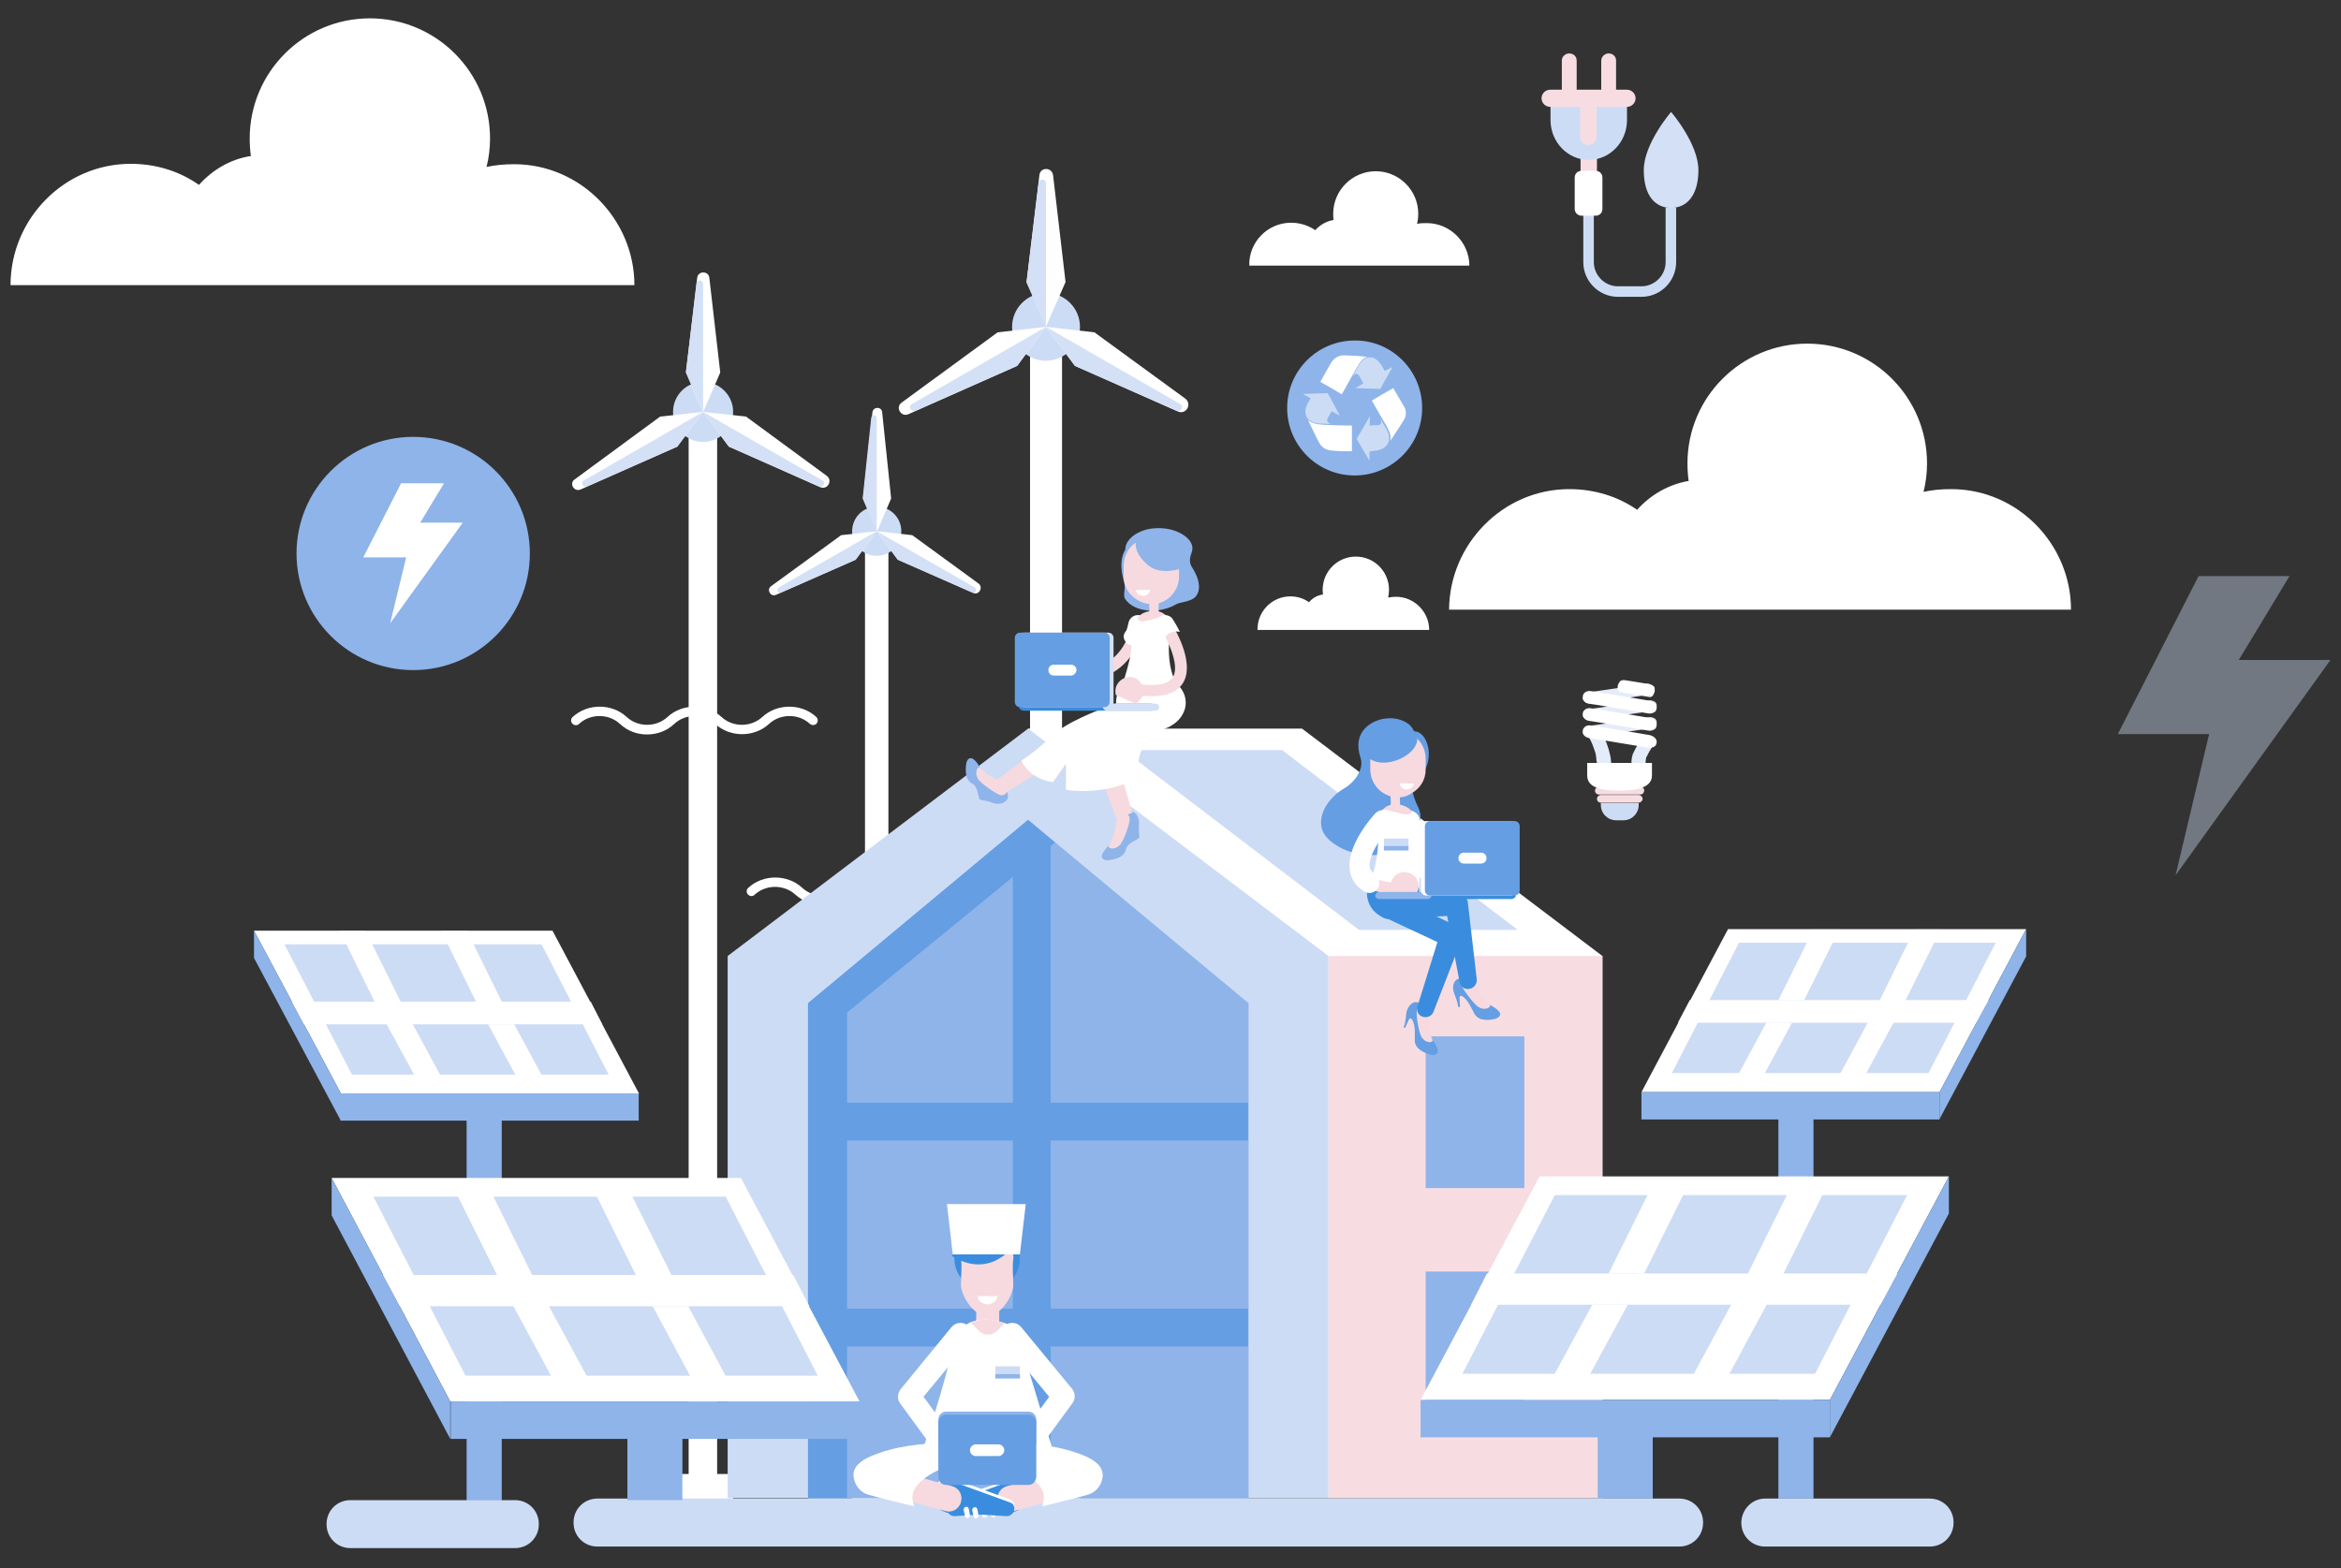 <?xml version="1.0" encoding="utf-8"?>
<!-- Generator: Adobe Illustrator 22.1.0, SVG Export Plug-In . SVG Version: 6.00 Build 0)  -->
<svg version="1.1" id="layer_1" xmlns="http://www.w3.org/2000/svg" xmlns:xlink="http://www.w3.org/1999/xlink" x="0px" y="0px"
	 viewBox="0 0 600 402" style="enable-background:new 0 0 600 402;" xml:space="preserve">
<rect x="0" y="0" width="600" height="402" fill="#333333" stroke="none"/>
<style type="text/css">
	.st0{fill:#FFFFFF;}
	.st1{fill:#CDDCF5;}
	.st2{fill:#D3E0F6;}
	.st3{fill:#F7DDE2;}
	.st4{fill:#BCD1F2;}
	.st5{fill:#8EB4EA;}
	.st6{fill:#659EE3;}
	.st7{fill:#E5ECF9;}
	.st8{fill:#F6DADF;}
	.st9{fill:#FFFEFF;}
	.st10{fill:#3A8DDE;}
	.st11{opacity:0.41;}
</style>
<g>
	<g>
		<g>
			<g>
				<g>
					<path class="st0" d="M165.8,188.3c-2.5,0-5-0.9-6.9-2.7c-2.9-2.7-7.6-2.7-10.5,0c-0.5,0.5-1.3,0.4-1.7-0.1
						c-0.5-0.5-0.4-1.3,0.1-1.7c3.8-3.5,10-3.5,13.8,0c2.9,2.7,7.6,2.7,10.5,0c3.8-3.5,10-3.5,13.8,0c2.9,2.7,7.6,2.7,10.5,0
						c3.8-3.5,10-3.5,13.8,0c0.5,0.5,0.5,1.2,0.1,1.7c-0.5,0.5-1.2,0.5-1.7,0.1c-2.9-2.7-7.6-2.7-10.5,0c-3.8,3.5-10,3.5-13.8,0
						c-2.9-2.7-7.6-2.7-10.5,0C170.8,187.5,168.3,188.3,165.8,188.3z"/>
				</g>
			</g>
		</g>
		<g>
			<g>
				<g>
					<path class="st0" d="M210.8,232c-2.5,0-5-0.9-6.9-2.6c-2.9-2.7-7.6-2.7-10.5,0c-0.5,0.5-1.3,0.4-1.7-0.1
						c-0.5-0.5-0.4-1.3,0.1-1.7c3.8-3.5,10-3.5,13.8,0c2.9,2.7,7.6,2.7,10.5,0c3.8-3.5,10-3.5,13.8,0c2.9,2.7,7.6,2.7,10.5,0
						c3.8-3.5,10-3.5,13.8,0c0.5,0.5,0.5,1.2,0.1,1.7c-0.5,0.5-1.2,0.5-1.7,0.1c-2.9-2.7-7.6-2.7-10.5,0c-3.8,3.5-10,3.5-13.8,0
						c-2.9-2.7-7.6-2.7-10.5,0C215.7,231.1,213.3,232,210.8,232z"/>
				</g>
			</g>
		</g>
		<g>
			<g>
				<g>
					<g>
						<g>
							<rect x="264" y="83.8" class="st0" width="8.2" height="293.3"/>
						</g>
					</g>
				</g>
				<g>
					<g>
						<g>
							<path class="st1" d="M276.8,83.8c0-4.8-3.9-8.7-8.7-8.7s-8.7,3.9-8.7,8.7s3.9,8.7,8.7,8.7C272.9,92.4,276.8,88.6,276.8,83.8z
								"/>
						</g>
					</g>
				</g>
				<g>
					<g>
						<g>
							<g>
								<path class="st0" d="M273.1,72.3l-5,11.4l-5-11.4l3.3-27.4c0.2-2.1,3.2-2.1,3.5,0L273.1,72.3z"/>
							</g>
						</g>
						<g>
							<g>
								<path class="st2" d="M268.1,83.8l-5-11.4l3.1-25.5c0.1-1.2,1.9-1.1,1.9,0.1V83.8z"/>
							</g>
						</g>
					</g>
					<g>
						<g>
							<g>
								<path class="st0" d="M255.7,85.2l12.4-1.4l-7.4,10l-27.9,12.4c-1.9,0.8-3.4-1.8-1.7-3L255.7,85.2z"/>
							</g>
						</g>
						<g>
							<g>
								<path class="st2" d="M268.1,83.8l-7.4,10l-26.1,11.5c-1.1,0.5-1.9-1.1-0.9-1.7L268.1,83.8z"/>
							</g>
						</g>
					</g>
					<g>
						<g>
							<g>
								<path class="st0" d="M280.5,85.2l-12.4-1.4l7.4,10l26.4,11.7c2.1,0.9,3.7-1.9,1.9-3.3L280.5,85.2z"/>
							</g>
						</g>
						<g>
							<g>
								<path class="st2" d="M268.1,83.8l7.4,10l26.1,11.5c1.1,0.5,1.9-1.1,0.9-1.7L268.1,83.8z"/>
							</g>
						</g>
					</g>
				</g>
				<g>
					<g>
						<g>
							<rect x="259.4" y="377.1" class="st0" width="17.4" height="7.5"/>
						</g>
					</g>
				</g>
			</g>
			<g>
				<g>
					<g>
						<g>
							<rect x="221.7" y="136.2" class="st0" width="6" height="243.5"/>
						</g>
					</g>
				</g>
				<g>
					<g>
						<g>
							<path class="st1" d="M231,136.2c0-3.5-2.8-6.3-6.3-6.3s-6.3,2.8-6.3,6.3s2.8,6.3,6.3,6.3S231,139.7,231,136.2z"/>
						</g>
					</g>
				</g>
				<g>
					<g>
						<g>
							<g>
								<path class="st0" d="M228.4,127.8l-3.6,8.4l-3.6-8.4l2.4-22.1c0.2-1.5,2.4-1.5,2.5,0L228.4,127.8z"/>
							</g>
						</g>
						<g>
							<g>
								<path class="st2" d="M224.7,136.2l-3.6-8.4l2.2-20.7c0.1-0.9,1.4-0.8,1.4,0.1L224.7,136.2L224.7,136.2z"/>
							</g>
						</g>
					</g>
					<g>
						<g>
							<g>
								<path class="st0" d="M215.6,137.2l9.1-1l-5.4,7.3l-20.4,9c-1.4,0.6-2.5-1.3-1.3-2.2L215.6,137.2z"/>
							</g>
						</g>
						<g>
							<g>
								<path class="st2" d="M224.7,136.2l-5.4,7.3l-19.1,8.4c-0.8,0.4-1.4-0.8-0.6-1.3L224.7,136.2z"/>
							</g>
						</g>
					</g>
					<g>
						<g>
							<g>
								<path class="st0" d="M233.8,137.2l-9.1-1l5.4,7.3l19.3,8.5c1.5,0.7,2.7-1.4,1.4-2.4L233.8,137.2z"/>
							</g>
						</g>
						<g>
							<g>
								<path class="st2" d="M224.7,136.2l5.4,7.3l19.1,8.4c0.8,0.4,1.4-0.8,0.6-1.3L224.7,136.2z"/>
							</g>
						</g>
					</g>
				</g>
				<g>
					<g>
						<g>
							<rect x="218.3" y="379.1" class="st0" width="12.7" height="5.5"/>
						</g>
					</g>
				</g>
			</g>
			<g>
				<g>
					<g>
						<g>
							<rect x="176.5" y="105.6" class="st0" width="7.3" height="272.9"/>
						</g>
					</g>
				</g>
				<g>
					<g>
						<g>
							<path class="st1" d="M187.9,105.6c0-4.3-3.5-7.7-7.7-7.7c-4.3,0-7.7,3.5-7.7,7.7c0,4.3,3.5,7.7,7.7,7.7
								S187.9,109.9,187.9,105.6z"/>
						</g>
					</g>
				</g>
				<g>
					<g>
						<g>
							<g>
								<path class="st0" d="M184.6,95.5l-4.4,10.2l-4.4-10.2l2.9-24.3c0.2-1.8,2.9-1.8,3.1,0L184.6,95.5z"/>
							</g>
						</g>
						<g>
							<g>
								<path class="st2" d="M180.2,105.6l-4.4-10.2l2.7-22.7c0.1-1.1,1.7-1,1.7,0.1V105.6z"/>
							</g>
						</g>
					</g>
					<g>
						<g>
							<g>
								<path class="st0" d="M169.2,106.8l11-1.2l-6.6,8.9l-24.8,11c-1.7,0.7-3-1.6-1.5-2.6L169.2,106.8z"/>
							</g>
						</g>
						<g>
							<g>
								<path class="st2" d="M180.2,105.6l-6.6,8.9l-23.2,10.2c-1,0.4-1.7-1-0.8-1.5L180.2,105.6z"/>
							</g>
						</g>
					</g>
					<g>
						<g>
							<g>
								<path class="st0" d="M191.2,106.8l-11-1.2l6.6,8.9l23.4,10.4c1.9,0.8,3.3-1.7,1.7-2.9L191.2,106.8z"/>
							</g>
						</g>
						<g>
							<g>
								<path class="st2" d="M180.2,105.6l6.6,8.9l23.2,10.2c1,0.4,1.7-1,0.8-1.5L180.2,105.6z"/>
							</g>
						</g>
					</g>
				</g>
				<g>
					<g>
						<g>
							<rect x="172.4" y="377.9" class="st0" width="15.5" height="6.6"/>
						</g>
					</g>
				</g>
			</g>
		</g>
		<g>
			<g>
				<path class="st0" d="M330.9,57.1c2.3,0,4.4,0.7,6.2,1.9c1.2-1.3,2.8-2.3,4.7-2.6c-0.1-0.5-0.1-1.1-0.1-1.6
					c0-6,4.9-10.9,10.9-10.9s10.9,4.9,10.9,10.9c0,0.9-0.1,1.7-0.3,2.6c0.8-0.2,1.6-0.2,2.5-0.2c6,0,10.9,5,10.9,10.9h-56.4
					C320,62.1,324.9,57.1,330.9,57.1z"/>
			</g>
		</g>
		<g>
			<g>
				<path class="st0" d="M402.2,125.4c6.5,0,12.5,1.9,17.4,5.3c3.4-3.8,8-6.5,13.2-7.4c-0.2-1.5-0.3-3-0.3-4.5
					c0-17,13.8-30.7,30.7-30.7c17,0,30.7,13.8,30.7,30.7c0,2.5-0.3,4.9-0.9,7.3c2.3-0.5,4.6-0.7,7.1-0.7c17,0,30.7,14.1,30.7,30.9
					H371.4C371.5,139.5,385.2,125.4,402.2,125.4z"/>
			</g>
		</g>
		<g>
			<g>
				<path class="st0" d="M330.7,152.9c1.8,0,3.4,0.5,4.8,1.5c0.9-1.1,2.2-1.8,3.6-2c-0.1-0.4-0.1-0.8-0.1-1.2c0-4.7,3.8-8.5,8.5-8.5
					s8.5,3.8,8.5,8.5c0,0.7-0.1,1.4-0.2,2c0.6-0.1,1.3-0.2,2-0.2c4.7,0,8.5,3.9,8.5,8.5h-44C322.2,156.8,326,152.9,330.7,152.9z"/>
			</g>
		</g>
		<g>
			<g>
				<path class="st0" d="M33.5,42C40,42,46,43.9,51,47.4c3.4-3.8,8-6.6,13.3-7.4c-0.2-1.5-0.3-3-0.3-4.5c0-17,13.8-30.8,30.8-30.8
					s30.8,13.8,30.8,30.8c0,2.5-0.3,4.9-0.9,7.3c2.3-0.5,4.7-0.7,7.1-0.7c17,0,30.8,14.2,30.8,31H2.7C2.7,56.1,16.5,42,33.5,42z"/>
			</g>
		</g>
		<g id="XMLID_472_">
			<g id="XMLID_486_">
				<g>
					<polygon class="st0" points="333.7,186.8 263.5,186.8 263.5,241.3 256.7,245.1 256.7,384.1 410.7,384.1 410.7,245.1 					"/>
				</g>
			</g>
			<g id="XMLID_485_">
				<g>
					<polygon class="st1" points="340.5,384.1 186.5,384.1 186.5,245.1 263.5,186.8 340.5,245.1 					"/>
				</g>
			</g>
			<g id="XMLID_484_">
				<g>
					<rect x="340.5" y="245.1" class="st3" width="70.2" height="139"/>
				</g>
			</g>
			<g id="XMLID_481_">
				<g id="XMLID_483_">
					<g>
						<g>
							<polygon class="st4" points="207.1,384.1 207.1,257.2 263.5,210.2 320,257.2 320,384.1 							"/>
						</g>
					</g>
				</g>
				<g id="XMLID_482_">
					<g>
						<g>
							<polygon class="st5" points="207.1,384.1 207.1,257.2 263.5,210.2 320,257.2 320,384.1 							"/>
						</g>
					</g>
				</g>
			</g>
			<g id="XMLID_480_">
				<g>
					<rect x="207.1" y="257.2" class="st6" width="10" height="126.9"/>
				</g>
			</g>
			<g id="XMLID_479_">
				<g>
					<polygon class="st6" points="207.1,257.2 217.1,259.6 270.4,216 263.5,210.2 					"/>
				</g>
			</g>
			<g id="XMLID_478_">
				<g>
					<g>
						<rect x="210.3" y="282.7" class="st6" width="109.6" height="9.7"/>
					</g>
				</g>
			</g>
			<g id="XMLID_477_">
				<g>
					<g>
						<rect x="210.3" y="335.5" class="st6" width="109.6" height="9.7"/>
					</g>
				</g>
			</g>
			<g id="XMLID_476_">
				<g>
					<g>
						<rect x="259.6" y="215.5" class="st6" width="9.7" height="168.6"/>
					</g>
				</g>
			</g>
			<g id="XMLID_475_">
				<g>
					<rect x="365.4" y="265.7" class="st5" width="25.3" height="38.9"/>
				</g>
			</g>
			<g id="XMLID_474_">
				<g>
					<rect x="365.4" y="326" class="st5" width="25.3" height="38.9"/>
				</g>
			</g>
			<g id="XMLID_473_">
				<g>
					<polygon class="st1" points="328.6,192.3 389,238.4 348.3,238.4 287.9,192.3 					"/>
				</g>
			</g>
		</g>
		<g>
			<g>
				<g>
					<g>
						<rect x="455.8" y="286.2" class="st5" width="9" height="98"/>
					</g>
				</g>
			</g>
			<g>
				<g>
					<polygon class="st0" points="420.7,280 497.1,280 519.3,238.2 442.9,238.2 					"/>
				</g>
			</g>
			<g>
				<g>
					<polygon class="st1" points="428.5,275.1 445.7,241.7 511.5,241.7 494.3,275.1 					"/>
				</g>
			</g>
			<g>
				<g>
					<polygon class="st5" points="497.1,280 497.1,286.9 519.3,245.2 519.3,238.2 					"/>
				</g>
			</g>
			<g>
				<g>
					<polygon class="st0" points="488.4,256.4 497.4,238.3 490.7,238.3 481.8,256.4 433.1,256.4 430.1,262.1 430.1,262.2 
						478.7,262.2 469.2,279.8 475.8,279.8 485.3,262.2 506.5,262.2 509.7,256.4 					"/>
				</g>
			</g>
			<g>
				<g>
					<polygon class="st0" points="462.4,256.4 471.4,238.3 464.8,238.3 455.8,256.4 					"/>
				</g>
			</g>
			<g>
				<g>
					<polygon class="st0" points="452.7,262.2 443.2,279.8 449.8,279.8 459.3,262.2 					"/>
				</g>
			</g>
			<g>
				<g>
					<rect x="420.7" y="280" class="st5" width="76.4" height="7"/>
				</g>
			</g>
		</g>
		<g>
			<g>
				<g>
					<g>
						<rect x="409.5" y="366.1" class="st5" width="14.1" height="18.1"/>
					</g>
				</g>
			</g>
			<g>
				<g>
					<polygon class="st0" points="364.1,358.9 469,358.9 499.5,301.6 394.6,301.6 					"/>
				</g>
			</g>
			<g>
				<g>
					<polygon class="st1" points="374.8,352.2 398.5,306.4 488.8,306.4 465.2,352.2 					"/>
				</g>
			</g>
			<g>
				<g>
					<polygon class="st5" points="469,358.9 469,368.5 499.5,311.1 499.5,301.6 					"/>
				</g>
			</g>
			<g>
				<g>
					<polygon class="st0" points="457.1,326.5 469.4,301.7 460.3,301.7 448,326.5 381.1,326.5 377.1,334.4 377,334.5 443.7,334.5 
						430.7,358.6 439.8,358.6 452.8,334.5 482,334.5 486.3,326.5 					"/>
				</g>
			</g>
			<g>
				<g>
					<polygon class="st0" points="421.4,326.5 433.7,301.7 424.6,301.7 412.3,326.5 					"/>
				</g>
			</g>
			<g>
				<g>
					<polygon class="st0" points="408.1,334.5 395,358.6 404.1,358.6 417.2,334.5 					"/>
				</g>
			</g>
			<g>
				<g>
					<rect x="364.1" y="358.9" class="st5" width="104.9" height="9.6"/>
				</g>
			</g>
		</g>
		<g>
			<g>
				<g>
					<g>
						<path class="st1" d="M414.7,76.1h6c4.9,0,8.9-4,8.9-8.9v-14h-2.7v14c0,3.4-2.8,6.2-6.2,6.2h-6c-3.4,0-6.2-2.8-6.2-6.2v-14
							c0-0.1,0-0.3,0-0.4l-2.7-0.2c0,0.2,0,0.4,0,0.6v14C405.8,72.1,409.8,76.1,414.7,76.1z"/>
					</g>
				</g>
			</g>
			<g>
				<g>
					<g>
						<g>
							<g>
								<path class="st3" d="M410.4,24.7c0,1,0.8,1.9,1.9,1.9l0,0c1,0,1.9-0.8,1.9-1.9v-9.2c0-1-0.8-1.8-1.9-1.8l0,0
									c-1,0-1.9,0.8-1.9,1.9V24.7z"/>
							</g>
						</g>
					</g>
					<g>
						<g>
							<g>
								<path class="st3" d="M400.3,24.7c0,1,0.8,1.9,1.9,1.9l0,0c1,0,1.9-0.8,1.9-1.9v-9.2c0-1-0.8-1.8-1.9-1.8l0,0
									c-1,0-1.9,0.8-1.9,1.8V24.7z"/>
							</g>
						</g>
					</g>
				</g>
				<g>
					<g>
						<g>
							<g>
								<path class="st3" d="M405.1,45.5c0,1.1,0.9,2.1,2.1,2.1l0,0c1.1,0,2.1-0.9,2.1-2.1V35.2c0-1.1-0.9-2.1-2.1-2.1l0,0
									c-1.1,0-2.1,0.9-2.1,2.1V45.5z"/>
							</g>
						</g>
					</g>
				</g>
				<g>
					<g>
						<g>
							<path class="st1" d="M417,25.2v5.6c0,5.6-4.4,10.2-9.8,10.2s-9.8-4.6-9.8-10.2v-5.6H417z"/>
						</g>
					</g>
				</g>
				<g>
					<g>
						<g>
							<g>
								<path class="st3" d="M409.2,27.4v7.7c0,1.1-0.9,2.1-2.1,2.1l0,0c-1.1,0-2.1-0.9-2.1-2.1v-7.7
									C405,27.4,409.2,27.4,409.2,27.4z"/>
							</g>
						</g>
					</g>
				</g>
				<g>
					<g>
						<g>
							<path class="st3" d="M395.1,25.2c0,1.2,1,2.2,2.2,2.2H417c1.2,0,2.2-1,2.2-2.2l0,0c0-1.2-1-2.2-2.2-2.2h-19.7
								C396.1,23,395.1,24,395.1,25.2L395.1,25.2z"/>
						</g>
					</g>
				</g>
			</g>
			<g>
				<g>
					<g>
						<path class="st0" d="M405.3,55.3h3.7c1,0,1.7-0.8,1.7-1.7v-8.1c0-1-0.8-1.7-1.7-1.7h-3.7c-1,0-1.7,0.8-1.7,1.7v8.1
							C403.6,54.5,404.4,55.3,405.3,55.3z"/>
					</g>
				</g>
			</g>
			<g>
				<g>
					<g>
						<g>
							<path class="st2" d="M421.3,43.6c0,6.8,3.1,9.7,7,9.7c3.8,0,7-2.9,7-9.7s-7-14.9-7-14.9S421.3,36.8,421.3,43.6z"/>
						</g>
					</g>
				</g>
			</g>
		</g>
		<g>
			<g>
				<g>
					<path class="st5" d="M364.5,104.6c0,9.6-7.8,17.3-17.3,17.3c-9.6,0-17.3-7.8-17.3-17.3c0-9.6,7.8-17.3,17.3-17.3
						C356.7,87.2,364.5,95,364.5,104.6z"/>
				</g>
			</g>
			<g>
				<g>
					<g>
						<path class="st0" d="M335.2,107.6c0.8,0.9,2.3,1.2,4,1.3c2.9,0.1,4.4,0.2,7.3,0.2c0,2.6,0,4,0,6.6c-2.1,0-3.2,0-5.3-0.2
							c-1.4-0.1-2.6-0.9-3.2-2.2C336.8,111,336.3,109.8,335.2,107.6z"/>
					</g>
				</g>
				<g>
					<g>
						<path class="st1" d="M343.4,106.6c-1.2-2.3-1.8-3.5-3.1-5.8l0,0l0,0l0,0c-2.6,0.1-3.8,0.1-6.4,0.2c0.8,0.4,1.2,0.7,2,1.1
							c-0.2,0.4-0.3,0.5-0.5,0.9c-1.9,3.1-0.4,5.5,3,5.6c0.9,0,1.9,0.1,3,0.1c-1-0.1-1.5-0.7-1.1-1.5c0.4-0.7,0.6-1.1,1-1.8
							C342.2,105.9,342.6,106.1,343.4,106.6z"/>
					</g>
				</g>
				<g>
					<g>
						<path class="st0" d="M350.5,91.5c-1.2,0.2-2.1,1.5-2.9,3c-1.5,2.6-2.2,4-3.7,6.6c-2.2-1.3-3.3-2-5.5-3.2
							c1.1-1.9,1.6-2.9,2.7-4.8c0.7-1.2,1.9-2,3.3-2C346.8,91.2,348,91.2,350.5,91.5z"/>
					</g>
				</g>
				<g>
					<g>
						<path class="st1" d="M347.4,99.5c2.6,0.1,3.9,0.1,6.4,0.2l0,0l0,0l0,0c1.2-2.3,1.9-3.4,3.1-5.6c-0.8,0.4-1.2,0.6-2,1
							c-0.2-0.4-0.3-0.6-0.5-0.9c-1.8-3.4-4.6-3.4-6.3-0.3c-0.4,0.8-0.9,1.7-1.5,2.7c0.6-0.8,1.3-1.1,1.8-0.2c0.4,0.7,0.6,1.1,1,1.9
							C348.6,98.8,348.2,99,347.4,99.5z"/>
					</g>
				</g>
				<g>
					<g>
						<path class="st0" d="M356.3,113.1c0.4-1.2-0.2-2.6-1-4c-1.5-2.5-2.2-3.8-3.7-6.4c2.2-1.3,3.3-2,5.5-3.2
							c1.1,1.9,1.6,2.8,2.7,4.6c0.7,1.1,0.7,2.5,0,3.6C358.4,109.9,357.7,111,356.3,113.1z"/>
					</g>
				</g>
				<g>
					<g>
						<path class="st1" d="M351.1,106.7c-1.3,2.3-2,3.5-3.4,5.8l0,0l0,0l0,0c1.3,2.3,2,3.4,3.3,5.6c0-1,0-1.4,0-2.4
							c0.4,0,0.6,0,1-0.1c3.7-0.2,5-2.8,3.3-5.7c-0.5-0.7-0.9-1.6-1.5-2.6c0.4,0.9,0.2,1.7-0.7,1.7c-0.8,0-1.2,0-2.1,0.1
							C351.1,108.1,351.1,107.7,351.1,106.7z"/>
					</g>
				</g>
			</g>
		</g>
		<g>
			<g>
				<g>
					<path class="st3" d="M419.9,203.8h-9.5c-0.6,0-1.1,0.5-1.1,1c0,0.6,0.5,1,1.1,1h9.5c0.6,0,1.1-0.5,1.1-1
						S420.5,203.8,419.9,203.8z"/>
				</g>
			</g>
			<g>
				<g>
					<path class="st3" d="M420.4,201.7h-10.6c-0.6,0-1,0.5-1,1c0,0.6,0.5,1,1,1h10.6c0.6,0,1-0.5,1-1
						C421.5,202.2,421,201.7,420.4,201.7z"/>
				</g>
			</g>
			<g>
				<g>
					<path class="st1" d="M410.3,206.4c0,2.2,1.8,3.9,3.9,3.9h1.9c2.2,0,3.9-1.8,3.9-3.9v-0.5h-9.7L410.3,206.4L410.3,206.4z"/>
				</g>
			</g>
			<g>
				<g>
					<g>
						<path class="st7" d="M406.9,188.1c0.1-0.2,0.2-0.3,0.3-0.5c0.1-0.1,0.2-0.3,0.3-0.4c0.2-0.2,0.3-0.3,0.6-0.4
							c0.2-0.1,0.5-0.2,0.8-0.2c0.4,0,0.9,0.2,1.1,0.5c0.5,0.6,0.8,1.2,1.1,1.9c0.5,1,0.9,2.1,1.2,3.1c0.1,0.3,0.1,0.5,0.2,0.8
							s0.1,0.5,0.2,0.8c0.1,0.5,0.2,1,0.2,1.5c0.1,0.5,0.2,1.1,0.2,1.6c0,0.3-0.1,0.6-0.4,0.9c-0.2,0.1-0.4,0.3-0.7,0.3
							c-0.2,0.1-0.5,0.1-0.7,0.1s-0.4,0-0.5,0c-0.2,0-0.5-0.1-0.7-0.2c-0.4-0.2-0.6-0.4-0.6-0.7c-0.1-0.5-0.2-1.1-0.2-1.6
							c-0.1-0.5-0.2-1-0.2-1.5c0-0.2-0.1-0.5-0.1-0.7s-0.1-0.4-0.2-0.7c-0.3-0.9-0.6-1.8-1-2.6c-0.2-0.5-0.5-1-0.8-1.4
							C406.7,188.6,406.7,188.4,406.9,188.1z"/>
					</g>
				</g>
				<g>
					<g>
						<path class="st7" d="M423.8,190c-0.1-0.2-0.3-0.3-0.4-0.4s-0.3-0.2-0.4-0.3c-0.2-0.1-0.5-0.2-0.7-0.3
							c-0.3-0.1-0.5-0.1-0.7-0.1c-0.4,0-0.7,0.2-0.9,0.4c-0.3,0.5-0.6,1-0.8,1.4s-0.5,0.8-0.7,1.2c-0.1,0.2-0.2,0.4-0.3,0.6
							c0,0.1-0.1,0.1-0.1,0.2s-0.1,0.1-0.1,0.2c-0.1,0.1-0.1,0.3-0.2,0.4c-0.4,1.2-0.4,2.3-0.3,3.3c0.1,0.5,0.1,1.1,0.2,1.6
							c0.1,0.3,0.3,0.5,0.7,0.6c0.2,0.1,0.5,0.1,0.7,0.1s0.5,0,0.7-0.1c0.2,0,0.3-0.1,0.5-0.2s0.4-0.2,0.6-0.3
							c0.3-0.2,0.4-0.5,0.4-0.7c-0.1-0.4-0.2-0.9-0.2-1.3c-0.1-0.8,0-1.5,0.1-2c0-0.1,0-0.1,0.1-0.2V194c0,0,0-0.1,0.1-0.1
							c0.1-0.2,0.2-0.4,0.3-0.6c0.2-0.4,0.4-0.8,0.7-1.2c0.3-0.5,0.5-0.9,0.8-1.4C424.1,190.6,424,190.3,423.8,190z"/>
					</g>
				</g>
				<g>
					<g>
						<path class="st7" d="M406,186.9c-0.1,0.2-0.2,0.3-0.3,0.5c0,0.1,0,0.3,0,0.4c0,0.2,0.1,0.4,0.2,0.5c0.1,0.2,0.3,0.3,0.6,0.4
							c0.4,0.2,0.9,0.3,1.4,0.2c1-0.1,1.9-0.3,2.9-0.4c3.2-0.5,6.5-0.9,9.7-1.4c0.9-0.1,1.7-0.2,2.6-0.4c0.5-0.1,0.9-0.3,1.2-0.6
							c0.2-0.2,0.3-0.4,0.3-0.6s0-0.4,0-0.6c0-0.1-0.1-0.2-0.2-0.4c-0.1-0.2-0.3-0.3-0.5-0.4c-0.4-0.2-0.9-0.3-1.4-0.2
							c-0.9,0.1-1.7,0.2-2.6,0.4c-3.2,0.5-6.5,0.9-9.7,1.4c-1,0.1-1.9,0.3-2.9,0.4C406.7,186.4,406.3,186.6,406,186.9z"/>
					</g>
				</g>
				<g>
					<g>
						<path class="st7" d="M406,182.5c-0.1,0.2-0.2,0.3-0.3,0.5c0,0.1,0,0.3,0,0.4c0,0.2,0.1,0.4,0.2,0.5c0.1,0.2,0.3,0.3,0.6,0.4
							c0.4,0.2,0.9,0.3,1.4,0.2c1-0.1,1.9-0.3,2.9-0.4c3.2-0.5,6.5-0.9,9.7-1.4c0.9-0.1,1.7-0.2,2.6-0.4c0.5-0.1,0.9-0.3,1.2-0.6
							c0.2-0.2,0.3-0.4,0.3-0.6s0-0.4,0-0.5s-0.1-0.2-0.2-0.4c-0.1-0.2-0.3-0.3-0.5-0.4c-0.4-0.2-0.9-0.3-1.4-0.2
							c-0.9,0.1-1.7,0.2-2.6,0.4c-3.2,0.5-6.5,0.9-9.7,1.4c-1,0.1-1.9,0.3-2.9,0.4C406.7,182,406.3,182.2,406,182.5z"/>
					</g>
				</g>
				<g>
					<g>
						<path class="st7" d="M406,178.2c-0.1,0.2-0.2,0.3-0.3,0.5c0,0.1,0,0.3,0,0.4c0,0.2,0.1,0.4,0.2,0.5c0.1,0.2,0.3,0.3,0.5,0.5
							c0.4,0.2,0.9,0.3,1.3,0.2c0.9-0.1,1.9-0.3,2.8-0.4c3.1-0.5,6.3-0.9,9.4-1.4c0.8-0.1,1.7-0.3,2.5-0.4c0.5-0.1,0.9-0.3,1.1-0.6
							c0.2-0.2,0.3-0.4,0.3-0.6s0-0.4,0-0.6c0-0.1-0.1-0.3-0.2-0.4c-0.1-0.2-0.3-0.3-0.5-0.4c-0.4-0.2-0.9-0.3-1.3-0.2
							c-0.8,0.1-1.7,0.3-2.5,0.4c-3.1,0.5-6.3,0.9-9.4,1.4c-0.9,0.1-1.9,0.3-2.8,0.4C406.7,177.7,406.3,177.9,406,178.2z"/>
					</g>
				</g>
				<g>
					<g>
						<path class="st0" d="M424.3,189.3c0.1,0.2,0.2,0.4,0.3,0.6c0,0.2,0,0.3,0,0.5s-0.1,0.4-0.2,0.6s-0.3,0.4-0.6,0.5
							c-0.4,0.2-0.9,0.3-1.4,0.2c-1-0.2-1.9-0.3-2.9-0.5c-3.2-0.5-6.5-1.1-9.7-1.6c-0.9-0.1-1.7-0.3-2.6-0.4
							c-0.5-0.1-0.9-0.3-1.2-0.7c-0.2-0.2-0.3-0.4-0.3-0.7c0-0.2,0-0.4,0-0.7c0-0.1,0.1-0.3,0.2-0.4c0.1-0.2,0.3-0.3,0.5-0.5
							c0.4-0.2,0.9-0.3,1.4-0.2c0.9,0.1,1.7,0.3,2.6,0.4c3.2,0.5,6.5,1.1,9.7,1.6c1,0.2,1.9,0.3,2.9,0.5
							C423.6,188.7,424,189,424.3,189.3z"/>
					</g>
				</g>
				<g>
					<g>
						<path class="st0" d="M424.3,184.9c0.1,0.2,0.2,0.4,0.3,0.6c0,0.2,0,0.3,0,0.5s-0.1,0.4-0.2,0.6s-0.3,0.4-0.6,0.5
							c-0.4,0.2-0.9,0.3-1.4,0.2c-1-0.2-1.9-0.3-2.9-0.5c-3.2-0.5-6.5-1.1-9.7-1.6c-0.9-0.1-1.7-0.3-2.6-0.4
							c-0.5-0.1-0.9-0.3-1.2-0.7c-0.2-0.2-0.3-0.4-0.3-0.7c0-0.2,0-0.4,0-0.7c0-0.2,0.1-0.3,0.2-0.4c0.1-0.2,0.3-0.3,0.5-0.5
							c0.4-0.2,0.9-0.3,1.4-0.2c0.9,0.1,1.7,0.3,2.6,0.4c3.2,0.5,6.5,1.1,9.7,1.6c1,0.2,1.9,0.3,2.9,0.5
							C423.6,184.3,424,184.6,424.3,184.9z"/>
					</g>
				</g>
				<g>
					<g>
						<path class="st0" d="M424.3,180.5c0.1,0.2,0.2,0.4,0.3,0.6c0,0.2,0,0.3,0,0.5s-0.1,0.4-0.2,0.6s-0.3,0.4-0.6,0.5
							c-0.4,0.2-0.9,0.3-1.4,0.2c-1-0.2-1.9-0.3-2.9-0.5c-3.2-0.5-6.5-1.1-9.7-1.6c-0.9-0.1-1.7-0.3-2.6-0.4
							c-0.5-0.1-0.9-0.3-1.2-0.7c-0.2-0.2-0.3-0.4-0.3-0.7c0-0.2,0-0.4,0-0.7c0-0.1,0.1-0.3,0.2-0.4c0.1-0.2,0.3-0.3,0.5-0.5
							c0.4-0.2,0.9-0.3,1.4-0.2c0.9,0.1,1.7,0.3,2.6,0.4c3.2,0.5,6.5,1.1,9.7,1.6c1,0.2,1.9,0.3,2.9,0.5
							C423.6,179.9,424,180.2,424.3,180.5z"/>
					</g>
				</g>
				<g>
					<g>
						<path class="st0" d="M424,176.1c0.1,0.2,0.1,0.4,0.1,0.6c0,0.1,0,0.3,0,0.5s-0.1,0.4-0.2,0.6s-0.2,0.4-0.3,0.6
							c-0.3,0.2-0.6,0.4-0.8,0.3c-0.5-0.1-6.6-1.1-7.2-1.2c-0.4,0-0.8-0.3-0.9-0.6c-0.1-0.2-0.1-0.4-0.1-0.6s0-0.4,0.1-0.7
							c0-0.2,0.1-0.3,0.2-0.4c0.1-0.2,0.2-0.4,0.3-0.5c0.2-0.3,0.8-0.4,1.4-0.3c0.9,0.1,4.8,0.8,6,1
							C422.7,175.4,423.9,175.8,424,176.1z"/>
					</g>
				</g>
			</g>
			<g>
				<g>
					<path class="st0" d="M406.8,195.6v3.2c0,2.8,2.8,3.9,8.3,3.9c5.2,0,8.3-1.1,8.3-3.9v-3.2H406.8z"/>
				</g>
			</g>
		</g>
		<g>
			<g>
				<g>
					<path class="st5" d="M105.9,112C89.4,112,76,125.4,76,141.9s13.4,29.9,29.9,29.9s29.9-13.4,29.9-29.9S122.4,112,105.9,112z"/>
				</g>
			</g>
			<g>
				<g>
					<g>
						<polygon class="st0" points="100,159.8 104.1,142.9 93.1,142.9 102.8,123.9 113.8,123.9 107.7,134 118.6,134 						"/>
					</g>
				</g>
			</g>
		</g>
		<g>
			<g>
				<g>
					<path class="st1" d="M153.1,384.2h277.3c3.4,0,6.1,2.7,6.1,6.1v0.1c0,3.4-2.7,6.1-6.1,6.1H153.1c-3.4,0-6.1-2.7-6.1-6.1v-0.1
						C147,386.9,149.7,384.2,153.1,384.2z"/>
				</g>
			</g>
		</g>
		<g>
			<g>
				<g>
					<path class="st1" d="M452.4,384.2h42.2c3.4,0,6.1,2.7,6.1,6.1v0.1c0,3.4-2.7,6.1-6.1,6.1h-42.2c-3.4,0-6.1-2.7-6.1-6.1v-0.1
						C446.4,386.9,449.1,384.2,452.4,384.2z"/>
				</g>
			</g>
		</g>
		<g>
			<g>
				<g>
					<g>
						<rect x="119.6" y="286.7" class="st5" width="9" height="98"/>
					</g>
				</g>
			</g>
			<g>
				<g>
					<polygon class="st0" points="163.8,280.4 87.4,280.4 65.1,238.6 141.6,238.6 					"/>
				</g>
			</g>
			<g>
				<g>
					<polygon class="st1" points="156,275.5 138.8,242.1 72.9,242.1 90.2,275.5 					"/>
				</g>
			</g>
			<g>
				<g>
					<polygon class="st5" points="87.4,280.4 87.4,287.4 65.1,245.6 65.1,238.6 					"/>
				</g>
			</g>
			<g>
				<g>
					<polygon class="st0" points="96,256.8 87.1,238.7 93.7,238.7 102.7,256.8 151.4,256.8 154.3,262.5 154.4,262.6 105.8,262.6 
						115.3,280.2 108.7,280.2 99.1,262.6 77.9,262.6 74.8,256.8 					"/>
				</g>
			</g>
			<g>
				<g>
					<polygon class="st0" points="122,256.8 113.1,238.7 119.7,238.7 128.6,256.8 					"/>
				</g>
			</g>
			<g>
				<g>
					<polygon class="st0" points="131.8,262.6 141.3,280.2 134.6,280.2 125.1,262.6 					"/>
				</g>
			</g>
			<g>
				<g>
					<rect x="87.3" y="280.3" class="st5" width="76.4" height="7"/>
				</g>
			</g>
		</g>
		<g>
			<g>
				<g>
					<g>
						<rect x="160.8" y="366.5" class="st5" width="14.1" height="18.1"/>
					</g>
				</g>
			</g>
			<g>
				<g>
					<polygon class="st0" points="220.3,359.3 115.4,359.3 85,302 189.9,302 					"/>
				</g>
			</g>
			<g>
				<g>
					<polygon class="st1" points="209.6,352.7 186,306.8 95.7,306.8 119.3,352.7 					"/>
				</g>
			</g>
			<g>
				<g>
					<polygon class="st5" points="115.4,359.3 115.4,368.9 85,311.6 85,302 					"/>
				</g>
			</g>
			<g>
				<g>
					<polygon class="st0" points="127.4,326.9 115.1,302.2 124.2,302.2 136.4,326.9 203.3,326.9 207.4,334.8 207.5,334.9 
						140.7,334.9 153.8,359.1 144.7,359.1 131.6,334.9 102.5,334.9 98.2,326.9 					"/>
				</g>
			</g>
			<g>
				<g>
					<polygon class="st0" points="163,326.9 150.7,302.2 159.8,302.2 172.1,326.9 					"/>
				</g>
			</g>
			<g>
				<g>
					<polygon class="st0" points="176.4,334.9 189.4,359.1 180.3,359.1 167.3,334.9 					"/>
				</g>
			</g>
			<g>
				<g>
					<rect x="115.5" y="359.3" class="st5" width="104.9" height="9.6"/>
				</g>
			</g>
		</g>
		<g>
			<g>
				<g>
					<path class="st1" d="M132,384.6H89.8c-3.4,0-6.1,2.7-6.1,6.1v0.1c0,3.4,2.7,6.1,6.1,6.1H132c3.4,0,6.1-2.7,6.1-6.1v-0.1
						C138.1,387.3,135.4,384.6,132,384.6z"/>
				</g>
			</g>
		</g>
		<g>
			<g>
				<g>
					<g>
						<path class="st6" d="M362.5,199.2c2,0,3.7-2.6,3.7-5.9c0-3.2-1.7-5.8-3.7-5.8s-3.7,2.6-3.7,5.9
							C358.9,196.6,360.5,199.2,362.5,199.2z"/>
					</g>
				</g>
			</g>
			<g>
				<g>
					<g>
						<path class="st6" d="M344.7,202c2.4-1.4,5-4.8,4-7.7c-2.3-7,3.1-9.5,5.8-10c2.7-0.5,5.1,0.2,6.6,1.4c2.4,2,1.7,5.3,0.3,8
							c1.5,0.8,2.2,2.7,1.3,4c-1.9,3-0.3,7,0.8,9.3c1.8,3.8-0.7,8.6-5,10.7c-4.3,2.2-9.9,1.9-14.2,0c-2.1-1-4.1-2.4-5.1-4.2
							C337.2,209.5,340.3,204.5,344.7,202z"/>
					</g>
				</g>
			</g>
			<g>
				<g>
					<g>
						<path class="st8" d="M374.3,228.7c1,0.1,2.1,0.2,3.2,0.3c0.8,0,1.5-0.6,1.5-1.5c0-0.8-0.6-1.5-1.5-1.5
							c-5.3-0.1-9.2-1.7-11.7-4.6c-3.8-4.4-3.1-10.6-3.1-10.7c0.1-0.8-0.5-1.6-1.3-1.7s-1.6,0.5-1.7,1.3c0,0.3-0.9,7.6,3.8,13
							C366.2,226.3,369.8,228.1,374.3,228.7z"/>
					</g>
				</g>
			</g>
			<g>
				<g>
					<path class="st9" d="M361.7,207.9c1.4,0.2,2.4,1.5,2.2,2.9c0,0.1-0.6,5.8,2.8,9.8c1.7,2,4.2,3.3,7.3,3.8
						c-0.9,1.6-1.1,3.6-0.3,5.2c-4.6-0.7-8.3-2.6-10.9-5.7c-5-5.8-4.1-13.5-4-13.9C359,208.8,360.3,207.8,361.7,207.9z"/>
				</g>
			</g>
			<g>
				<g>
					<g>
						<path class="st8" d="M361.3,210.5c0.8-0.4,1.4-1.6,0.5-2.6s-2.3-1.6-3.8-1.7h-0.4c-1.3,0-2.5,0.5-3.3,1.5
							C354.9,209.6,359.3,211.3,361.3,210.5z"/>
					</g>
				</g>
			</g>
			<g>
				<g>
					<g>
						<path class="st8" d="M358.8,203.2v1.7l0.1,3.2h-2.4l-0.1-4.1v-1.6C357.1,202.9,357.9,203.2,358.8,203.2z"/>
					</g>
				</g>
			</g>
			<g>
				<g>
					<g>
						<g>
							<path class="st8" d="M358.8,203.6v1.7c-0.9-0.1-1.9-0.5-2.5-1.2v-1.3C357.1,203.3,357.9,203.6,358.8,203.6z"/>
						</g>
					</g>
				</g>
			</g>
			<g>
				<g>
					<g>
						<path class="st8" d="M358.2,204.4L358.2,204.4c-2.3,0-4.4-1.2-5.6-2.9c-0.9-1.2-1.4-2.7-1.4-4.3v-2.8c0-2,0.9-3.8,2.3-5.1
							c1.3-1.2,3-1.9,4.9-1.9l0,0c1.2,0,2.4,0.3,3.4,0.9c2.2,1.2,3.6,3.6,3.6,6.2v2.8c0,2.6-1.4,4.8-3.5,6
							C360.8,204.1,359.5,204.5,358.2,204.4z"/>
					</g>
				</g>
			</g>
			<g>
				<g>
					<g>
						<path class="st10" d="M363.6,227.5c0.8,3.6-1.4,7.2-5.1,8c-3.6,0.8-7.2-1.4-8-5.1c-0.8-3.6,1.4-7.2,5.1-8
							C359.2,221.6,362.8,223.9,363.6,227.5z"/>
					</g>
				</g>
			</g>
			<g>
				<g>
					<g>
						<path class="st9" d="M358.7,200.8c0.2,0.9,0.9,1.6,1.8,1.6s1.7-0.6,1.9-1.5L358.7,200.8z"/>
					</g>
				</g>
			</g>
			<g>
				<g>
					<g>
						<path class="st9" d="M364.9,211.6c0.5,1.3-0.8,2.5-2.2,2.7c-1.3,0.1-2.5-0.8-2.7-2.2c-0.1-1.3,1.9-4.3,2.6-3.2
							C363.4,210.1,364.5,210.5,364.9,211.6z"/>
					</g>
				</g>
			</g>
			<g>
				<g>
					<g>
						<path class="st0" d="M354.3,207.6c-0.6,0.7-0.9,1.5-1,2.5c0,0,0.6,11-2.4,16.1l12.9,1.1l-0.3-15.3c0.1-1.6-0.5-3.1-1.6-4.2
							C361.7,210.3,356.7,207.4,354.3,207.6z"/>
					</g>
				</g>
			</g>
			<g>
				<g>
					<g>
						<g>
							<g>
								<path class="st6" d="M360.4,260c-0.1,1.6-0.4,2.8-0.6,3.2c-0.1,0.1,0,0.3,0.1,0.3l0,0c0.1,0,0.2,0,0.3-0.1
									c0.1-0.3,0.6-1.3,0.7-1.6c0.2-0.5,0.7-1.4,1.3,0.2c0.6,1.6,0.4,3,0.4,4.8c0.1,2.5,3.2,3.3,3.7,3.5c1.3,0.5,2.6,0,2.1-1.4
									c-0.5-1.6-1.3-2-2.1-4c-1.1-2.9-0.9-4.8-1.5-6.5c-0.1-0.3-0.7-1.4-1.9-1.5C361.9,256.9,360.6,258.1,360.4,260z"/>
							</g>
						</g>
					</g>
				</g>
				<g>
					<g>
						<g>
							<g>
								<path class="st8" d="M364.2,265.6c-0.7-1.5-1.4-6-1-7c0.5-1.2,2.9-1.3,3-0.2c0.3,1.8-0.5,4.9,1,8.3
									C367,267.6,365,267.3,364.2,265.6z"/>
							</g>
						</g>
					</g>
				</g>
			</g>
			<g>
				<g>
					<g>
						<path class="st10" d="M354.9,235.2l15.8,7.4l-1.5-3.6l-5.9,19c-0.4,1.2,0.3,2.4,1.4,2.7c1.1,0.3,2.3-0.2,2.7-1.3l7.2-18.5
							c0.5-1.4-0.1-2.9-1.4-3.5l-0.1-0.1l-15.8-7.5c-1.5-0.7-3.3-0.1-4,1.4C352.8,232.6,353.4,234.4,354.9,235.2
							C354.9,235.1,354.9,235.2,354.9,235.2z"/>
					</g>
				</g>
			</g>
			<g>
				<g>
					<g>
						<g>
							<g>
								<path class="st6" d="M372.8,254.9c0.6,1.5,0.9,2.7,0.9,3.1c0,0.1,0.1,0.2,0.3,0.2l0,0c0.1,0,0.2-0.1,0.2-0.2
									c0-0.3-0.1-1.4-0.1-1.8c-0.1-0.5,0-1.5,1.2-0.4s1.7,2.5,2.6,4.1c1.2,2.2,4.4,1.5,4.9,1.4c1.4-0.2,2.3-1.2,1.2-2.2
									c-1.2-1.2-2.1-1.2-3.7-2.6c-2.4-2.1-3-3.8-4.3-5.1c-0.2-0.2-1.3-0.9-2.4-0.4C372.6,251.4,372,253.1,372.8,254.9z"/>
							</g>
						</g>
					</g>
				</g>
				<g>
					<g>
						<g>
							<g>
								<path class="st8" d="M378.7,258c-1.3-1-4-4.6-4.2-5.7c-0.1-1.2,2-2.5,2.6-1.6c1.1,1.5,1.9,4.6,4.8,6.9
									C382.2,258.5,380.2,259.2,378.7,258z"/>
							</g>
						</g>
					</g>
				</g>
			</g>
			<g>
				<g>
					<g>
						<path class="st10" d="M356,235.6l17.4-0.9l-3-2.5l3.7,19.6c0.2,1.2,1.4,2,2.6,1.7c1.1-0.2,1.9-1.3,1.8-2.4l-2.3-19.8
							c-0.2-1.5-1.4-2.5-2.9-2.5h-0.1l-17.5,0.7c-1.7,0.1-2.9,1.5-2.9,3.1C353,234.4,354.4,235.7,356,235.6L356,235.6z"/>
					</g>
				</g>
			</g>
			<g>
				<g>
					<g>
						<path class="st8" d="M354.8,229c0.8,0.1,1.6,0.2,2.5,0.3c0.8,0.1,1.5-0.6,1.6-1.4s-0.6-1.5-1.4-1.6c-2.8-0.2-6.3-0.9-7.2-3.1
							c-1.4-3.5,3.5-9.9,5.3-11.9c0.6-0.6,0.5-1.6-0.1-2.1c-0.6-0.6-1.6-0.5-2.1,0.1c-0.8,0.9-8.2,9.2-5.9,15.1
							C348.5,226.7,350.9,228.3,354.8,229z"/>
					</g>
				</g>
			</g>
			<g>
				<g>
					<path class="st0" d="M352.5,208.5c0.6-0.6,1.5-0.9,2.3-0.8c0.6,0.1,1.1,0.4,1.5,0.9c0.9,1,0.8,2.6-0.1,3.5
						c-2.1,2.3-6.1,8-5,10.7c0.2,0.5,0.6,0.9,1.1,1.2c0.9,0.6,1.4,1.6,1.2,2.7c0,0,0,0,0,0.1c-0.3,1.7-2.2,2.7-3.7,1.8
						c-1.6-0.9-2.8-2.2-3.4-3.8C343.9,218.3,351.1,210.1,352.5,208.5z"/>
				</g>
			</g>
			<g>
				<g>
					<g>
						<path class="st8" d="M363.6,227.5c-0.1,0.9-0.5,1.7-1,2.2l-5.5-0.4c-0.5-0.7-0.7-1.5-0.7-2.4c0.2-2,1.9-3.5,3.9-3.3
							C362.3,223.8,363.8,225.6,363.6,227.5z"/>
					</g>
				</g>
			</g>
			<g>
				<g>
					<g>
						<path class="st8" d="M382.3,228.2c0,0.9-0.4,1.7-0.9,2.3l-5.5-0.2c-0.5-0.6-0.8-1.5-0.8-2.4c0.1-2,1.8-3.5,3.7-3.5
							C380.8,224.5,382.4,226.2,382.3,228.2z"/>
					</g>
				</g>
			</g>
			<g>
				<g>
					<g>
						<path class="st6" d="M350,193.1c0.8,2.3,4.4,3.1,8,1.8c3.6-1.3,5.9-4.1,5.1-6.4s-4.4-3.1-8-1.8S349.2,190.8,350,193.1z"/>
					</g>
				</g>
			</g>
			<g>
				<g>
					<g>
						<path class="st10" d="M353.8,229.6c0-0.5,0.4-0.9,0.9-0.9h32.6c0.7,0,1.2,0.4,1.2,0.9s-0.6,0.9-1.2,0.9h-32.6
							C354.2,230.5,353.8,230.1,353.8,229.6L353.8,229.6z"/>
					</g>
				</g>
				<g>
					<g>
						<path class="st5" d="M352.5,229.6c0,0.5,0.4,0.9,1,0.9h12.4c0.5,0,1-0.4,1-0.9s-0.4-0.9-1-0.9h-12.4
							C352.9,228.7,352.5,229.1,352.5,229.6z"/>
					</g>
				</g>
				<g>
					<g>
						<path class="st0" d="M388.5,211.8v16.5c0,0.7-0.6,1.3-1.3,1.3h-21.7c-0.7,0-1.3-0.6-1.3-1.3v-16.5c0-0.7,0.6-1.3,1.3-1.3h21.7
							C387.9,210.5,388.5,211.1,388.5,211.8z"/>
					</g>
				</g>
				<g>
					<g>
						<path class="st6" d="M389.5,211.8v16.5c0,0.7-0.6,1.3-1.3,1.3h-21.7c-0.7,0-1.3-0.6-1.3-1.3v-16.5c0-0.7,0.6-1.3,1.3-1.3h21.7
							C388.9,210.5,389.5,211.1,389.5,211.8z"/>
					</g>
				</g>
				<g>
					<g>
						<path class="st0" d="M373.8,220L373.8,220c0-0.8,0.6-1.4,1.4-1.4h4.4c0.8,0,1.4,0.6,1.4,1.4l0,0c0,0.8-0.6,1.4-1.4,1.4h-4.4
							C374.4,221.4,373.8,220.8,373.8,220z"/>
					</g>
				</g>
			</g>
			<g>
				<g>
					<g>
						<rect x="354.7" y="215" class="st1" width="6.3" height="3.1"/>
					</g>
				</g>
				<g>
					<g>
						<rect x="354.7" y="216.9" class="st5" width="6.3" height="1.1"/>
					</g>
				</g>
			</g>
		</g>
		<g>
			<g>
				<g>
					<g>
						<g>
							<path class="st5" d="M224.1,374.4l27-2.6l0.8,8.1l-27,2.6c-2.2,0.2-4.2-1.4-4.4-3.6v-0.1
								C220.3,376.6,221.9,374.6,224.1,374.4z"/>
						</g>
					</g>
				</g>
			</g>
			<g>
				<g>
					<g>
						<g>
							<path class="st5" d="M278,374.4l-27-2.6l-0.8,8.1l27,2.6c2.2,0.2,4.2-1.4,4.4-3.6v-0.1C281.8,376.6,280.2,374.6,278,374.4z"
								/>
						</g>
					</g>
				</g>
			</g>
			<g>
				<g>
					<g>
						<g>
							<path class="st0" d="M243.1,374.8c-0.9,0-1.8-0.4-2.3-1.2l-10.1-13.8c-0.8-1.1-0.7-2.5,0.1-3.6l13.1-16
								c1-1.2,2.9-1.4,4.1-0.4c1.2,1,1.4,2.9,0.4,4.1l-11.7,14.2l8.7,11.9c0.9,1.3,0.7,3.1-0.6,4.1
								C244.3,374.7,243.7,374.8,243.1,374.8z"/>
						</g>
					</g>
				</g>
			</g>
			<g>
				<g>
					<g>
						<g>
							<path class="st0" d="M262.4,374.8c-0.6,0-1.2-0.2-1.7-0.6c-1.3-0.9-1.6-2.8-0.6-4.1l8.8-12l-11.7-14.2
								c-1-1.2-0.8-3.1,0.4-4.1s3.1-0.8,4.1,0.4l13.1,15.9c0.8,1,0.9,2.5,0.1,3.6l-10.1,13.8C264.2,374.4,263.3,374.8,262.4,374.8z"
								/>
						</g>
					</g>
				</g>
			</g>
			<g>
				<g>
					<g>
						<g>
							<path class="st10" d="M261.4,322.6c0,4.6-3.8,8.4-8.4,8.4s-8.4-3.8-8.4-8.4s3.8-8.4,8.4-8.4
								C257.7,314.2,261.4,317.9,261.4,322.6z"/>
						</g>
					</g>
				</g>
			</g>
			<g>
				<g>
					<g>
						<g>
							<polygon class="st8" points="256.1,332.9 256.1,340.8 256.1,346 250,346 250.3,333.3 250.4,329.6 							"/>
						</g>
					</g>
				</g>
			</g>
			<g>
				<g>
					<g>
						<g>
							<path class="st0" d="M243.9,345.3c0.3-2.5,2.2-4.9,4.4-6.1c3.3-1.7,8.5-0.5,10.1,0.4c2.8,1.7,4.4,5,4.3,8.5l7.7,25.5h-34.6
								C235.8,373.7,243.2,352.6,243.9,345.3z"/>
						</g>
					</g>
				</g>
			</g>
			<g>
				<g>
					<g>
						<g>
							<path class="st8" d="M257.4,339.3c-2.4-1-5.9-1.4-8.6-0.2l2.1,2.1c1.3,1.3,3.4,1.3,4.7,0
								C256.2,340.5,256.8,339.9,257.4,339.3z"/>
						</g>
					</g>
				</g>
			</g>
			<g>
				<g>
					<g>
						<g>
							<path class="st8" d="M254.6,317.8h-3.2c-2.8,0-5.4,2.3-5.1,5.1c0.3,2,0,3.6,0,6.6c0,2.5,3,7.4,5.5,7.4h2.4
								c2.5,0,5.5-4.9,5.5-7.4c0-3-0.3-4.5,0-6.6C260.1,320.1,257.4,317.8,254.6,317.8z"/>
						</g>
					</g>
				</g>
			</g>
			<g>
				<g>
					<g>
						<g>
							<path class="st9" d="M250.5,332.3c0.2,1.2,1.3,2.1,2.6,2.1s2.3-0.9,2.6-2.1H250.5z"/>
						</g>
					</g>
				</g>
			</g>
			<g>
				<g>
					<g>
						<g>
							<path class="st5" d="M256.2,384.6h-6.3c-4.6,0-8-4.2-7.1-8.6l0.4-9.1h19.7l0.4,9.1C264.2,380.4,260.8,384.6,256.2,384.6z"/>
						</g>
					</g>
				</g>
			</g>
			<g>
				<g>
					<g>
						<g>
							<g>
								<path class="st0" d="M244.7,387.7l7-0.4v0.1c-0.1,0.4,0.3,0.8,0.7,0.8c0.3,0,0.6-0.2,0.6-0.5l0.1-0.4h0.8v0.2
									c-0.1,0.4,0.3,0.8,0.7,0.8c0.3,0,0.6-0.2,0.6-0.5l0.1-0.5l4.4-0.3c0.1,0,0.2-0.1,0.3-0.1c0.2,0,0.3-0.1,0.5-0.1
									c2-0.7,3.1-3,2.3-5c-0.7-2-3-3.1-5-2.3l0,0l0,0l-13.9,5c-0.2,0.1-0.4,0.2-0.6,0.4C242,385.8,243,387.8,244.7,387.7z"/>
							</g>
						</g>
					</g>
				</g>
				<g id="_x38_._Right_shoe_96_">
					<g>
						<g>
							<g>
								<g>
									<path class="st10" d="M255.4,385.1c-0.7-2,0.3-4.3,2.3-5c2-0.7,4.3,0.3,5,2.3s-0.3,4.3-2.3,5
										C258.3,388.2,256.1,387.1,255.4,385.1z"/>
								</g>
							</g>
						</g>
					</g>
					<g>
						<g>
							<g>
								<g>
									<path class="st10" d="M243.8,385.2l13.9-5c1.5-0.5,3.1,0.2,3.6,1.7l0,0c0.5,1.5-0.2,5.4-1.7,5.9l-14.9,0.9
										c-1.6,0.1-2.7-1.9-1.5-3.1C243.3,385.4,243.5,385.3,243.8,385.2z"/>
								</g>
							</g>
						</g>
					</g>
					<g>
						<g>
							<g>
								<g>
									<path class="st0" d="M254.7,386.2L254.7,386.2c0.4,0,0.7,0.4,0.7,0.8l-0.2,1.5c-0.1,0.3-0.3,0.5-0.6,0.5l0,0
										c-0.4,0-0.7-0.4-0.7-0.8l0.2-1.5C254.1,386.5,254.3,386.3,254.7,386.2z"/>
								</g>
							</g>
						</g>
					</g>
					<g>
						<g>
							<g>
								<g>
									<path class="st0" d="M252.5,386.3L252.5,386.3c0.4,0,0.7,0.4,0.7,0.8l-0.2,1.5c0,0.3-0.3,0.5-0.6,0.5l0,0
										c-0.4,0-0.7-0.4-0.7-0.8l0.2-1.5C252,386.5,252.2,386.3,252.5,386.3z"/>
								</g>
							</g>
						</g>
					</g>
				</g>
			</g>
			<g>
				<g>
					<g>
						<g>
							<path class="st8" d="M276.3,376.1l-18.2,4.9c-1.8,0.5-2.8,2.3-2.3,4v0.1c0.5,1.8,2.3,2.8,4,2.3l18.2-4.9
								c1.8-0.5,2.8-2.3,2.3-4v-0.1C279.9,376.7,278.1,375.6,276.3,376.1z"/>
						</g>
					</g>
				</g>
			</g>
			<g>
				<g>
					<g>
						<g>
							<g>
								<path class="st0" d="M257.9,387.8l-7.2-0.4v0.1c0.1,0.4-0.3,0.8-0.7,0.8c-0.3,0-0.6-0.2-0.6-0.6l-0.1-0.4h-0.8v0.2
									c0.1,0.4-0.3,0.8-0.7,0.8c-0.3,0-0.6-0.2-0.6-0.6l-0.1-0.5l-4.5-0.3c-0.1,0-0.2-0.1-0.3-0.1c-0.2,0-0.4-0.1-0.5-0.1
									c-2.1-0.8-3.2-3-2.4-5.1s3-3.2,5.1-2.4l0,0l0,0l14.3,5.2c0.2,0.1,0.4,0.2,0.6,0.4C260.7,385.8,259.6,387.9,257.9,387.8z"/>
							</g>
						</g>
					</g>
				</g>
				<g id="_x38_._Right_shoe_95_">
					<g>
						<g>
							<g>
								<g>
									<path class="st10" d="M247,385.1c0.8-2.1-0.3-4.4-2.4-5.1c-2.1-0.8-4.4,0.3-5.1,2.4c-0.8,2.1,0.3,4.4,2.4,5.1
										C243.9,388.3,246.2,387.2,247,385.1z"/>
								</g>
							</g>
						</g>
					</g>
					<g>
						<g>
							<g>
								<g>
									<path class="st10" d="M258.9,385.2l-14.3-5.2c-1.5-0.5-3.2,0.2-3.7,1.7l0,0c-0.5,1.5,0.2,5.5,1.7,6.1l15.3,0.9
										c1.7,0.1,2.7-1.9,1.6-3.2C259.3,385.4,259.1,385.3,258.9,385.2z"/>
								</g>
							</g>
						</g>
					</g>
					<g>
						<g>
							<g>
								<g>
									<path class="st0" d="M247.7,386.3L247.7,386.3c-0.4,0-0.8,0.4-0.7,0.8l0.3,1.5c0.1,0.3,0.3,0.6,0.6,0.6l0,0
										c0.4,0,0.8-0.4,0.7-0.8l-0.3-1.5C248.3,386.6,248,386.3,247.7,386.3z"/>
								</g>
							</g>
						</g>
					</g>
					<g>
						<g>
							<g>
								<g>
									<path class="st0" d="M249.9,386.4L249.9,386.4c-0.4,0-0.8,0.4-0.7,0.8l0.3,1.5c0.1,0.3,0.3,0.6,0.6,0.6l0,0
										c0.4,0,0.8-0.4,0.7-0.8l-0.3-1.5C250.4,386.6,250.2,386.4,249.9,386.4z"/>
								</g>
							</g>
						</g>
					</g>
				</g>
			</g>
			<g>
				<g>
					<g>
						<g>
							<path class="st8" d="M225.8,376.1L244,381c1.8,0.5,2.8,2.3,2.3,4v0.1c-0.5,1.8-2.3,2.8-4,2.3l-18.2-4.9
								c-1.8-0.5-2.8-2.3-2.3-4v-0.1C222.2,376.7,224,375.6,225.8,376.1z"/>
						</g>
					</g>
				</g>
			</g>
			<g>
				<g>
					<g>
						<g>
							<path class="st5" d="M263.6,379.9h-21.1c-1.1,0-2-0.9-2-2v-14c0-1.1,0.9-2,2-2h21.1c1.1,0,2,0.9,2,2v14
								C265.5,379,264.7,379.9,263.6,379.9z"/>
						</g>
					</g>
				</g>
			</g>
			<g>
				<g>
					<path class="st0" d="M278.1,373.3c-12.2-5.2-28.1-2.7-28.1-2.7l-0.5,5.4c1.4-0.4,2.9-0.6,4.3-0.6h0.1c4.5,0,8.8,1.8,12,4.9
						c1.6,1.6,2.1,3.4,1.2,5.9c0,0,11.3-2.8,11.4-2.9c2.2-0.5,3.8-2.3,4.1-4.6C282.9,376.1,280.7,374.4,278.1,373.3z"/>
				</g>
			</g>
			<g>
				<g>
					<path class="st0" d="M223.3,373.3c12.2-5.2,28.1-2.7,28.1-2.7l0.5,5.4c-1.4-0.4-2.9-0.6-4.3-0.6h-0.1c-4.5,0-8.8,1.8-12,4.9
						c-1.6,1.6-2.1,3.4-1.2,5.9c0,0-11.3-2.8-11.4-2.9c-2.2-0.5-3.8-2.3-4.1-4.6C218.4,376.1,220.7,374.4,223.3,373.3z"/>
				</g>
			</g>
			<g>
				<g>
					<g>
						<g>
							<path class="st6" d="M263.6,380.7h-21.1c-1.1,0-2-0.9-2-2v-14c0-1.1,0.9-2,2-2h21.1c1.1,0,2,0.9,2,2v14
								C265.5,379.8,264.7,380.7,263.6,380.7z"/>
						</g>
					</g>
				</g>
			</g>
			<g>
				<g>
					<g>
						<g>
							<path class="st0" d="M255.9,373.3h-5.8c-0.8,0-1.5-0.7-1.5-1.5l0,0c0-0.8,0.7-1.5,1.5-1.5h5.8c0.8,0,1.5,0.7,1.5,1.5l0,0
								C257.4,372.6,256.7,373.3,255.9,373.3z"/>
						</g>
					</g>
				</g>
			</g>
			<g>
				<g>
					<g>
						<g>
							<path class="st10" d="M254.3,316.1c-5.6,0-10.4,5.9-10.4,5.9c7,4.3,11.8,1.1,13.5-0.2c0.5-0.4,1.5-1.2,1.5-2.3L254.3,316.1z"
								/>
						</g>
					</g>
				</g>
			</g>
			<g>
				<g>
					<polygon class="st0" points="262.9,308.7 242.7,308.7 244.2,321.6 261.4,321.6 					"/>
				</g>
			</g>
			<g>
				<g>
					<g>
						<rect x="255.1" y="350.3" class="st1" width="6.3" height="3.1"/>
					</g>
				</g>
				<g>
					<g>
						<rect x="255.1" y="352.3" class="st5" width="6.3" height="1.1"/>
					</g>
				</g>
			</g>
		</g>
		<g>
			<g>
				<g>
					<g>
						<g>
							<g>
								<path class="st5" d="M258.2,204.8c0.5-1.1-0.3-2.1-0.5-2.3c-1.3-1.2-3-1.8-5.2-4.1c-1.5-1.5-1.5-2.4-2.8-3.6
									c-1.1-1-2-0.1-2.1,1.3c0,0.5-0.6,3.7,1.6,4.8c1.6,0.8,1.4,3.8,2,4.1c0.4,0.2,1.7,0.2,3.1,0.8
									C256.1,206.5,257.8,205.8,258.2,204.8z"/>
							</g>
						</g>
					</g>
				</g>
				<g>
					<g>
						<g>
							<g>
								<path class="st8" d="M250.9,200c1,1.2,4.8,3.9,5.8,3.9c1.2,0.1,2.4-2.1,1.5-2.7c-1.5-1-4.7-1.7-7.1-4.5
									C250.3,196.6,249.7,198.6,250.9,200z"/>
							</g>
						</g>
					</g>
				</g>
			</g>
			<g>
				<g>
					<path class="st8" d="M294.6,178c0,0-2.6,1.1-6.4,2.8c-1.9,0.9-4.1,1.8-6.5,2.9s-4.9,2.3-7.4,3.4l-0.9,0.4l-0.2,0.1h-0.1
						l-0.3,0.1l-0.1,0.1l-0.5,0.3l-0.9,0.5h-0.1l-0.2,0.1l0,0l-0.1,0.1l-0.2,0.1l-0.4,0.3c-1.1,0.8-2.2,1.6-3.3,2.3
						c-1.1,0.8-2.1,1.5-3.1,2.2s-1.9,1.4-2.7,2c-1.7,1.2-3.1,2.3-4,3c-1,0.7-1.5,1.2-1.5,1.2l2.2,3.2c0,0,0.6-0.4,1.6-1
						s2.5-1.5,4.3-2.6c0.9-0.5,1.8-1.1,2.9-1.8c1-0.6,2.1-1.3,3.2-2s2.2-1.4,3.4-2.2l0.4-0.3l0.2-0.1l0.1-0.1l0,0
						c0,0-0.4,0.2-0.2,0.1l0,0h0.1l0.9-0.5l0.5-0.2l0.1-0.1l0,0c0,0-0.4,0.2-0.2,0.1l0,0h0.1l0.2-0.1l1-0.4c2.5-1.1,5.1-2.2,7.5-3.3
						c2.4-1.1,4.6-2.1,6.5-2.9c3.8-1.7,6.3-2.9,6.3-2.9L294.6,178z"/>
				</g>
			</g>
			<g>
				<g>
					<g>
						<path class="st5" d="M288.4,153.6c-0.7-1,0.2-2.5-0.3-4.4c-1.7-5.7,0.3-8.2,0.3-8.2c0-2.1,1.7-3.9,4.4-4.9
							c1.2-0.5,2.7-0.7,4.2-0.7c2.3,0,4.4,0.6,5.9,1.5c1.7,1,2.9,2.4,2.7,4c-0.1,1.1-1.3,2.6-0.1,4.5c3,4.7,1.7,7.4,0.1,8.2
							c-1.5,0.8-3.2,0.8-4.1,1.3C297.1,157.5,290.7,157,288.4,153.6z"/>
					</g>
				</g>
			</g>
			<g>
				<g>
					<path class="st8" d="M274.4,174.4c-1-0.1-2.1-0.3-3.2-0.6c-0.8-0.2-1.3-1-1.1-1.8s1-1.3,1.8-1.1c5.1,1.2,9.3,0.7,12.5-1.5
						c4.8-3.3,5.7-9.5,5.7-9.6c0.1-0.8,0.9-1.4,1.7-1.3c0.8,0.1,1.4,0.9,1.3,1.7c0,0.3-1,7.5-6.9,11.6
						C282.8,174.1,278.9,175,274.4,174.4z"/>
				</g>
			</g>
			<g>
				<g>
					<path class="st0" d="M289.3,162.2c-0.3,0-0.6,0-0.8,0.1c0.5-1.4,0.7-2.5,0.7-2.5c0.2-1.2,1.2-2.1,2.4-2.1c0.1,0,0.2,0,0.3,0
						c1.3,0.2,2.2,1.4,2,2.7c0,0.2-0.3,1.9-1.1,4.1C292.2,163.2,291.1,162.2,289.3,162.2z"/>
				</g>
			</g>
			<g>
				<g>
					<g>
						<path class="st8" d="M292.1,160.9c-0.8-0.4-1.4-1.6-0.5-2.6c0.9-1.1,2.3-1.6,3.8-1.7h0.4c1.3,0,2.5,0.5,3.3,1.5
							C298.5,160,294.2,161.7,292.1,160.9z"/>
					</g>
				</g>
			</g>
			<g>
				<g>
					<g>
						<path class="st8" d="M294.6,153.6v1.7l-0.1,3.2h2.4l0.1-4.1v-1.6C296.3,153.4,295.5,153.7,294.6,153.6z"/>
					</g>
				</g>
			</g>
			<g>
				<g>
					<g>
						<g>
							<path class="st8" d="M294.6,154v1.7c0.9-0.1,1.9-0.5,2.5-1.2v-1.3C296.3,153.8,295.5,154.1,294.6,154z"/>
						</g>
					</g>
				</g>
			</g>
			<g>
				<g>
					<g>
						<path class="st8" d="M295.2,154.9L295.2,154.9c2.3,0,4.4-1.2,5.6-2.9c0.9-1.2,1.4-2.7,1.4-4.3v-2.8c0-2-0.9-3.8-2.3-5.1
							c-1.3-1.2-3-1.9-4.9-1.9l0,0c-1.2,0-2.4,0.3-3.4,0.9c-2.2,1.2-3.6,3.6-3.6,6.2v2.8c0,2.6,1.4,4.8,3.5,6
							C292.6,154.5,293.9,154.9,295.2,154.9z"/>
					</g>
				</g>
			</g>
			<g>
				<g>
					<g>
						<path class="st2" d="M287.6,177.9c-0.8,3.6,3.7,7.2,7.3,8s7.2-1.4,8-5.1c0.8-3.6-1.4-7.2-5.1-8
							C294.3,172,288.4,174.3,287.6,177.9z"/>
					</g>
				</g>
			</g>
			<g>
				<g>
					<g>
						<path class="st9" d="M294.8,151.2c-0.2,0.9-0.9,1.6-1.8,1.6s-1.7-0.6-1.9-1.5L294.8,151.2z"/>
					</g>
				</g>
			</g>
			<g>
				<g>
					<g>
						<path class="st0" d="M288.1,162.6c-0.5,1.3,0.8,2.8,2.2,3c1.3,0.1,3-1.6,3.1-2.9s-1.9-4.3-2.6-3.2
							C290,160.5,288.5,161.5,288.1,162.6z"/>
					</g>
				</g>
			</g>
			<g>
				<g>
					<g>
						<path class="st0" d="M299.1,158.1c0.6,0.7,0.9,1.5,1,2.5c0,0-2.2,10.5,2.4,16.1c0,0-8.3,5-15,1.6c0-4.8,2.9-8.1,2.5-15.8
							c-0.1-1.6,0.5-3.1,1.6-4.2C291.7,160.8,296.7,157.8,299.1,158.1z"/>
					</g>
				</g>
			</g>
			<g>
				<g>
					<g>
						<g>
							<g>
								<path class="st5" d="M290,208c-1.2-0.2-2,0.8-2.1,1.1c-0.8,1.6-1,3.4-2.6,6.1c-1.1,1.8-1.9,2.1-2.7,3.6
									c-0.7,1.3,0.5,2,1.8,1.7c0.5-0.1,3.8-0.4,4.2-2.8c0.4-1.8,3.3-2.4,3.4-3c0.1-0.4-0.2-1.7-0.1-3.2
									C292.2,209.6,291.1,208.2,290,208z"/>
							</g>
						</g>
					</g>
				</g>
				<g>
					<g>
						<g>
							<g>
								<path class="st8" d="M287.3,216.3c0.9-1.3,2.5-5.6,2.2-6.7c-0.2-1.2-2.6-1.7-3-0.7c-0.6,1.7-0.4,5-2.4,8
									C284.2,217.8,286.2,217.9,287.3,216.3z"/>
							</g>
						</g>
					</g>
				</g>
			</g>
			<g>
				<g>
					<path class="st8" d="M286.1,209.8l-6.9-18.7c-0.5-1.4,0.1-2.9,1.4-3.5l0.1-0.1l15.9-7.3c1.5-0.7,3.3,0,4,1.5s0,3.3-1.5,4l0,0
						l-13.7,6.1l4.8,16.6"/>
				</g>
			</g>
			<g>
				<g>
					<path class="st0" d="M292.1,199c0,0-2.6-8.9,7-12.4c0.5-0.2,0.9-0.4,1.3-0.7c1.7-1,2.8-2.5,3.3-4.2c1-3.7-1.7-7.4-6-8.3
						c-0.6-0.1-1.2-0.2-1.9-0.2c-3.9,0-8.7,2.1-9.6,5.4c-0.1,0.6-0.2,1.1-0.1,1.7l-4.1,1.6c0,0-8.7,3.2-12.3,6.7
						c-4,3.9-7.9,6.4-7.9,6.4c2.4,5.1,8.1,5.5,8.1,5.5l3.3-4.7v6.7C280,203.5,287.8,202,292.1,199z"/>
				</g>
			</g>
			<g>
				<g>
					<path class="st8" d="M295.2,178.5c-0.8,0-1.6,0-2.5-0.1c-0.8-0.1-1.4-0.8-1.3-1.6c0.1-0.8,0.8-1.4,1.6-1.3
						c2.8,0.3,6.3,0.2,7.6-1.9c2-3.2-1.8-10.4-3.2-12.6c-0.5-0.7-0.3-1.6,0.4-2.1c0.7-0.5,1.6-0.3,2.1,0.4c0.7,1,6.6,10.4,3.3,15.8
						C301.8,177.4,299.1,178.5,295.2,178.5z"/>
				</g>
			</g>
			<g>
				<g>
					<g>
						<path class="st5" d="M303,145.7c0,0-5,1.8-8.2-0.4c-3.1-2.2-4.6-5.5-3.2-7.5s5-1.8,8.2,0.4C302.9,140.4,303,145.7,303,145.7z"
							/>
					</g>
				</g>
			</g>
			<g>
				<g>
					<g>
						<path class="st10" d="M295.9,181.3c0-0.5-0.4-0.9-0.9-0.9h-32.6c-0.7,0-1.2,0.4-1.2,0.9s0.6,0.9,1.2,0.9H295
							C295.5,182.2,295.9,181.8,295.9,181.3L295.9,181.3z"/>
					</g>
				</g>
				<g>
					<g>
						<path class="st2" d="M297.1,181.3c0,0.5-0.4,0.9-1,0.9h-12.4c-0.5,0-1-0.4-1-0.9s0.4-0.9,1-0.9h12.4
							C296.7,180.4,297.1,180.8,297.1,181.3z"/>
					</g>
				</g>
				<g>
					<g>
						<path class="st2" d="M261.1,163.5V180c0,0.7,0.6,1.3,1.3,1.3h21.7c0.7,0,1.3-0.6,1.3-1.3v-16.5c0-0.7-0.6-1.3-1.3-1.3h-21.7
							C261.7,162.2,261.1,162.8,261.1,163.5z"/>
					</g>
				</g>
				<g>
					<g>
						<path class="st6" d="M260.1,163.5V180c0,0.7,0.6,1.3,1.3,1.3h21.7c0.7,0,1.3-0.6,1.3-1.3v-16.5c0-0.7-0.6-1.3-1.3-1.3h-21.7
							C260.7,162.2,260.1,162.8,260.1,163.5z"/>
					</g>
				</g>
				<g>
					<g>
						<path class="st0" d="M275.9,171.8L275.9,171.8c0-0.8-0.6-1.4-1.4-1.4h-4.4c-0.8,0-1.4,0.6-1.4,1.4l0,0c0,0.8,0.6,1.4,1.4,1.4
							h4.4C275.2,173.2,275.9,172.5,275.9,171.8z"/>
					</g>
				</g>
			</g>
			<g>
				<g>
					<path class="st0" d="M301.6,161.9c-1.8,0-2.9,1-3.4,2.3c-0.5-1.1-1.1-2.1-1.6-2.8c-0.7-1.1-0.4-2.6,0.7-3.3
						c0.4-0.3,0.8-0.4,1.3-0.4c0.8,0,1.6,0.4,2,1.1c0.3,0.5,1.1,1.7,1.8,3.2C302.2,162,301.9,161.9,301.6,161.9z"/>
				</g>
			</g>
			<g>
				<g>
					<g>
						<path class="st8" d="M286.2,175.7c-0.4,0.8-0.4,1.7-0.2,2.5l5,2.2c0.7-0.4,1.4-1,1.7-1.8c0.8-1.8,0-4-1.8-4.8
							C289.2,173.1,287.1,173.9,286.2,175.7z"/>
					</g>
				</g>
			</g>
		</g>
	</g>
</g>
<g class="st11">
	<g>
		<g>
			<polygon class="st1" points="557.6,224.4 566.2,188.2 542.8,188.2 563.5,147.7 586.8,147.7 573.8,169.2 597.3,169.2 			"/>
		</g>
	</g>
</g>
</svg>
